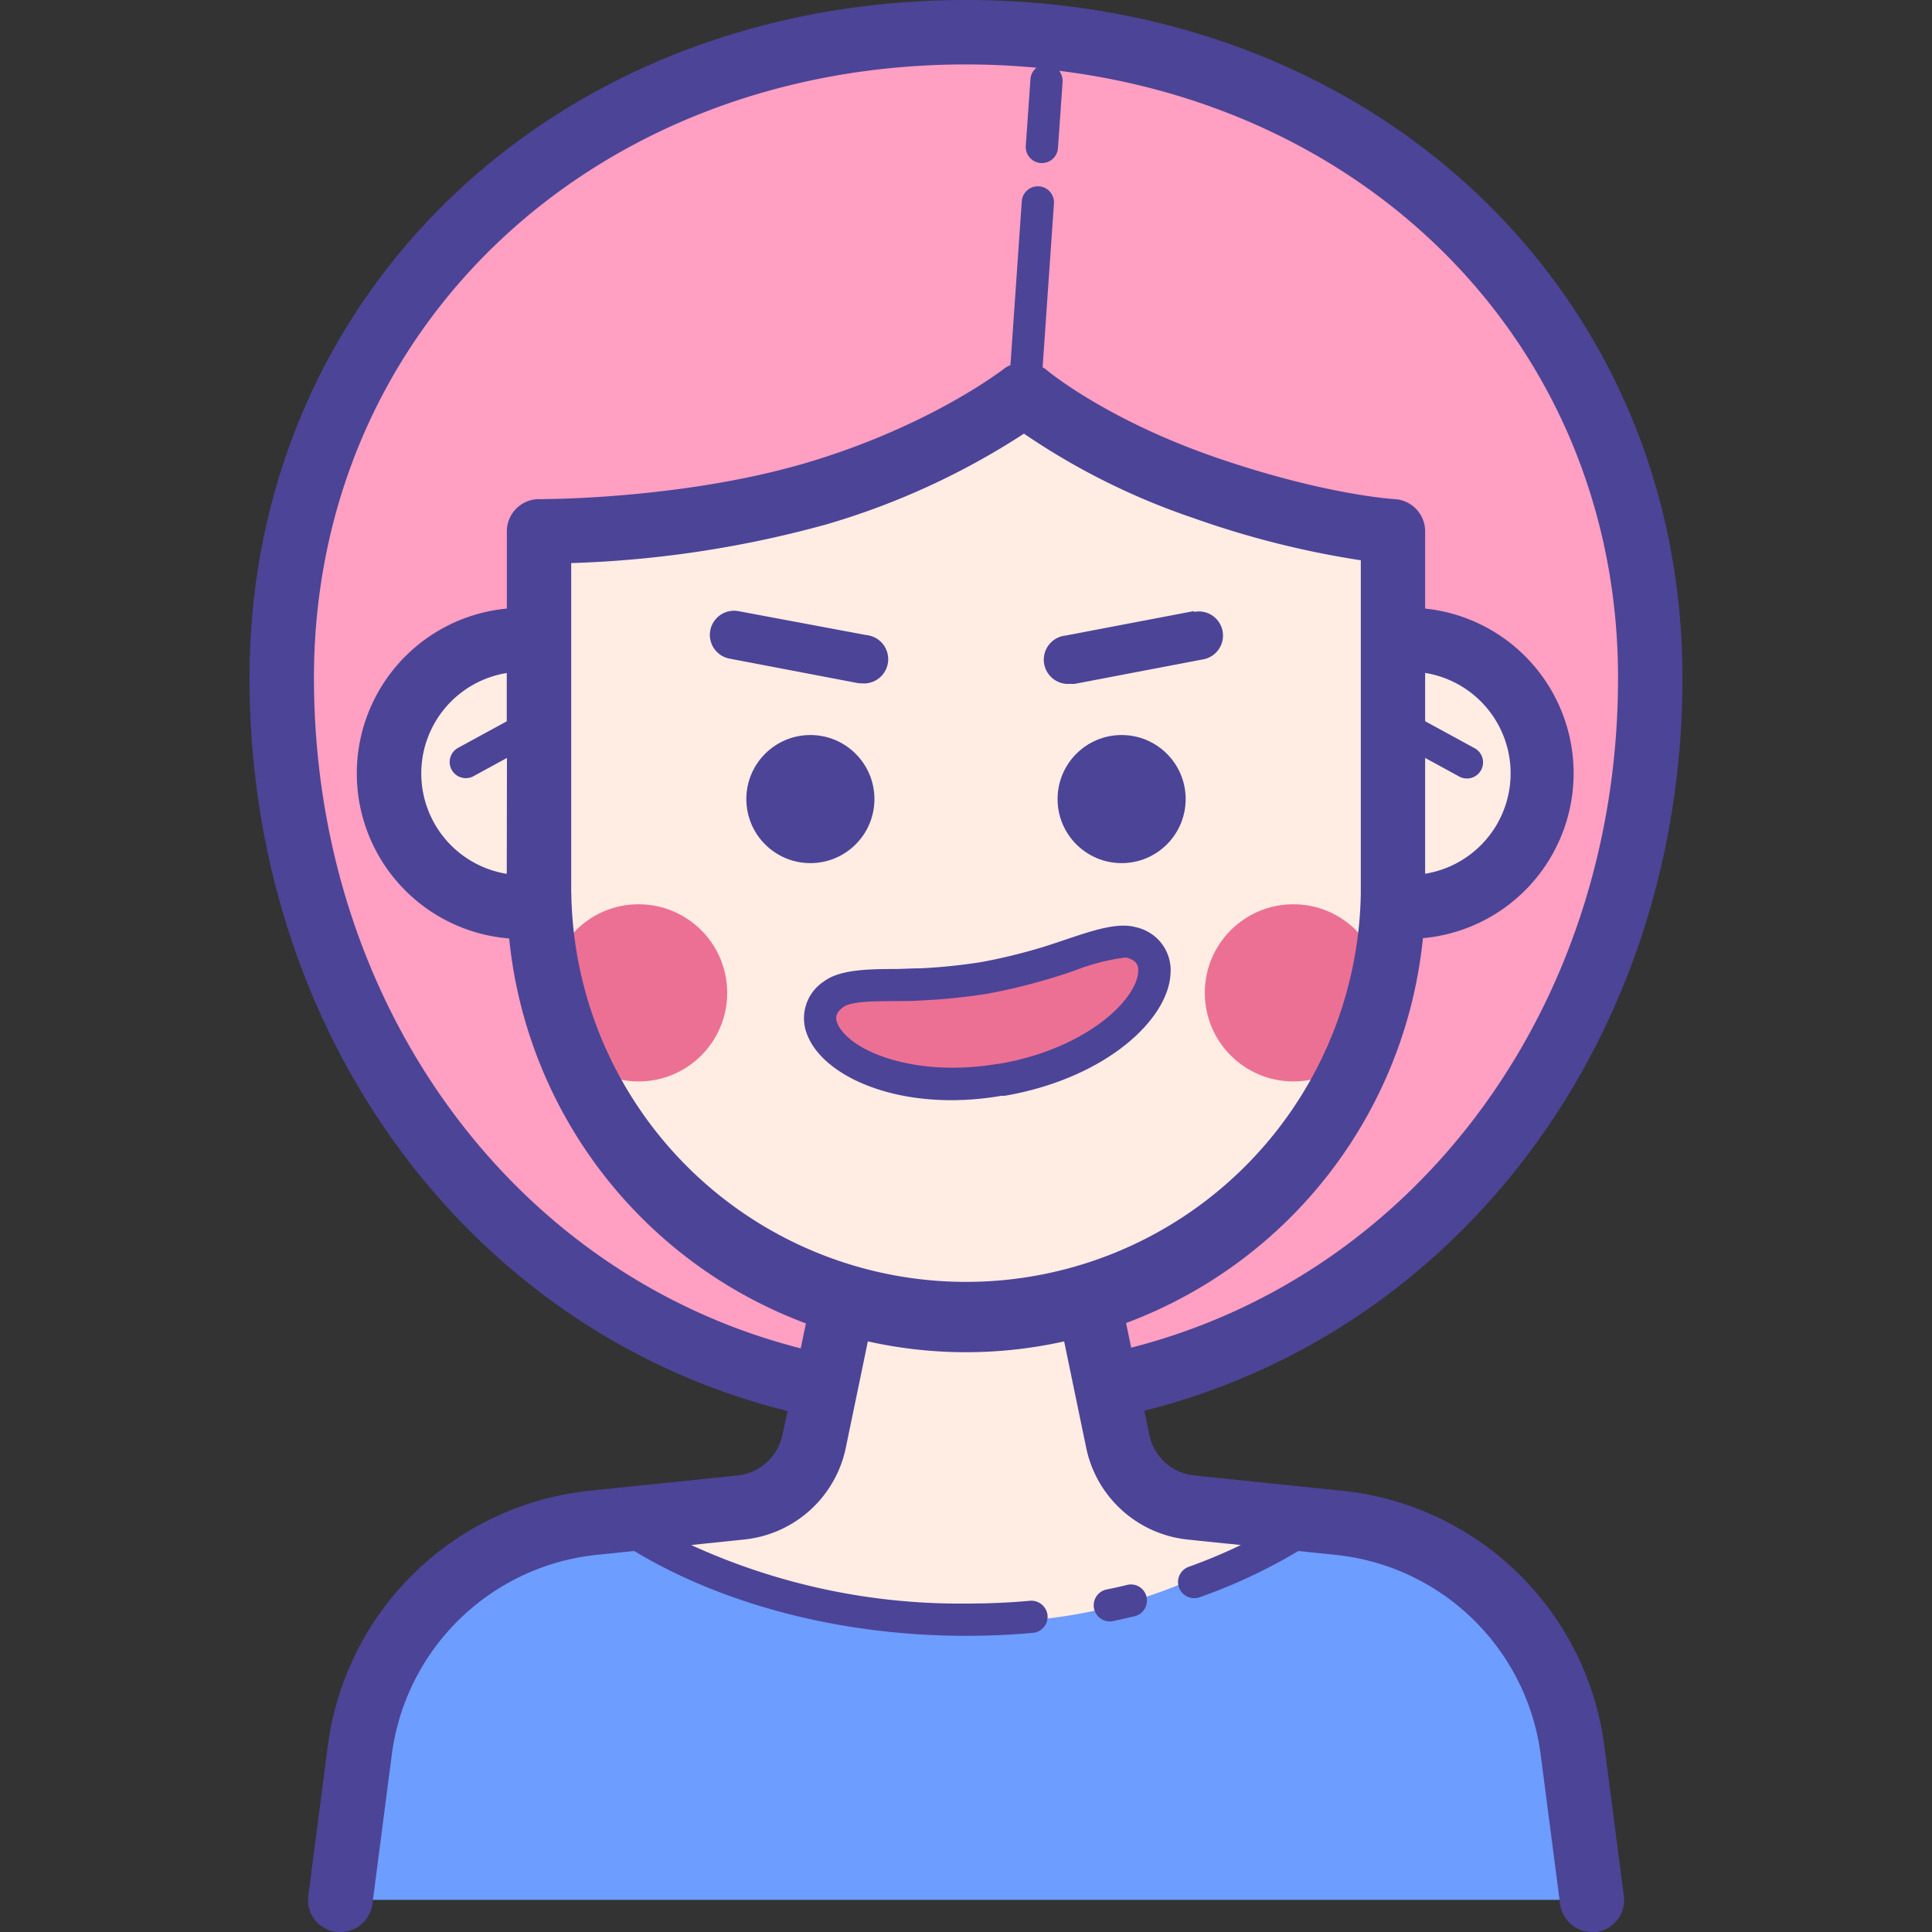 <svg id="图层_1" data-name="图层 1" xmlns="http://www.w3.org/2000/svg" viewBox="0 0 200 200"><rect x="0" y="0" width="200" height="200" fill="#333333" stroke="none"/><title>人物插画01</title><path d="M81.67,143.33S14.92,115,31.17,57.92c0,0,10.92-57.5,73.83-53.33s68.75,52.92,64.58,75.83-18.75,57.5-53.33,62.5Z" style="fill:#ff9fc2"/><path d="M86.67,136h26l5.83,18.13,16,2.5v9.17s-11.88,5.83-34.38,6.88-38.12-14.17-38.12-14.17l20.62-3.75Z" style="fill:#ffece3"/><path d="M45.28,163.89c-8.33,9.72-10,32.78-10,32.78H163.61s1.94-20.28-9.17-31.11c-5.48-5.34-13.65-7.58-20.54-8.47,0,0-11.82,10.83-31.82,10.83-23.54,0-37.29-10.21-37.29-10.21A19.1,19.1,0,0,0,45.28,163.89Z" style="fill:#6c9dff"/><path d="M148.19,69a11.12,11.12,0,0,0-3.19.52V53.33l-18.89-3.06-20-7.91L80.83,50.83l-23.75,2.5-.16,16.14a11.24,11.24,0,1,0-.2,20.34l-.06,6s4.58,41.67,44.58,41.67c31.67,0,43.75-39.17,43.75-39.17V91a11.12,11.12,0,0,0,3.19.52,11.25,11.25,0,0,0,0-22.5Z" style="fill:#ffece3"/><path d="M102.45,101.4c6.19-.85,14.25-4.59,16.19-1.52s-4,11.27-14.39,12.71-21.74-5.18-17.74-9.7C88.9,100.17,102.45,101.4,102.45,101.4Z" style="fill:#ec7094"/><circle cx="133.89" cy="102.78" r="9.17" style="fill:#ec7094"/><circle cx="66.11" cy="102.78" r="9.17" style="fill:#ec7094"/><path d="M123.59,63.26l-13.26,2.53a2.5,2.5,0,0,0,.47,5,2.34,2.34,0,0,0,.47,0l13.26-2.53a2.5,2.5,0,1,0-.94-4.91Z" style="fill:#4c4497"/><path d="M89.2,70.74a2.5,2.5,0,0,0,.47-5L76.41,63.26a2.5,2.5,0,0,0-.94,4.91L88.73,70.7A2.34,2.34,0,0,0,89.2,70.74Z" style="fill:#4c4497"/><circle cx="83.89" cy="82.72" r="6.63" style="fill:#4c4497"/><circle cx="116.11" cy="82.72" r="6.63" style="fill:#4c4497"/><path d="M138.83,154.31l-15.18-1.57a5.32,5.32,0,0,1-4.68-4.23l-.51-2.47c32.94-8.26,55.71-39,55.71-75.87C174.17,30.17,142.28,0,100,0S25.83,30.17,25.83,70.17c0,37,22.79,67.73,55.7,75.9L81,148.51a5.32,5.32,0,0,1-4.68,4.23l-15.18,1.57a30.53,30.53,0,0,0-27.22,26.53l-2,15.39A3.33,3.33,0,0,0,34.82,200l.43,0a3.33,3.33,0,0,0,3.3-2.9l2-15.39a23.89,23.89,0,0,1,21.3-20.76l3.8-.39c9.33,5.61,21.58,8.78,34.35,8.78,2.33,0,4.66-.1,6.93-.31a1.67,1.67,0,0,0,1.51-1.81,1.69,1.69,0,0,0-1.81-1.51c-2.17.2-4.4.29-6.63.29a66.84,66.84,0,0,1-28.45-6.06l5.49-.57a12,12,0,0,0,10.52-9.51l2.28-11a46.64,46.64,0,0,0,20.32,0l2.28,11A12,12,0,0,0,123,159.38l5.45.56a55.65,55.65,0,0,1-5.4,2.26,1.67,1.67,0,0,0,.56,3.24,1.65,1.65,0,0,0,.56-.09,56.26,56.26,0,0,0,10.23-4.79l3.79.39a23.89,23.89,0,0,1,21.31,20.76l2,15.39a3.33,3.33,0,0,0,3.3,2.9l.43,0a3.33,3.33,0,0,0,2.87-3.73l-2-15.39A30.53,30.53,0,0,0,138.83,154.31ZM59.13,92.47V58.29a112,112,0,0,0,26.4-4A76.92,76.92,0,0,0,106,44.89a71.91,71.91,0,0,0,17.46,8.71A94.54,94.54,0,0,0,140.87,58V92.47a40.87,40.87,0,0,1-81.73,0Zm88.16,4.65A17.14,17.14,0,0,0,147.53,63V55a3.34,3.34,0,0,0-3.16-3.33c-.07,0-7.38-.45-18.69-4.38s-17.39-9-17.45-9.09a3.12,3.12,0,0,0-.3-.17l1.17-16.9a1.67,1.67,0,1,0-3.33-.23l-1.17,16.9a3.21,3.21,0,0,0-.61.33c-.07.06-7.57,5.92-20.37,9.74-12.47,3.71-26.46,3.8-27.71,3.8H55.8A3.33,3.33,0,0,0,52.47,55v8a17.14,17.14,0,0,0,.24,34.15A47.6,47.6,0,0,0,83.43,137l-.54,2.58C53.1,132,32.5,103.92,32.5,70.17c0-36.2,29-63.5,67.5-63.5,2.48,0,4.91.12,7.3.34a1.67,1.67,0,0,0-.63,1.21l-.48,6.88a1.67,1.67,0,0,0,1.55,1.78h.12a1.67,1.67,0,0,0,1.66-1.55L110,8.45a1.66,1.66,0,0,0-.36-1.12c33.57,4.15,57.86,29.74,57.86,62.84,0,33.71-20.58,61.72-50.4,69.34l-.53-2.55A47.6,47.6,0,0,0,147.3,97.12Zm.24-18.66,3.48,1.9a1.67,1.67,0,1,0,1.6-2.93l-5.08-2.77v-5a10.53,10.53,0,0,1,0,20.79Zm-95.07,12a10.53,10.53,0,0,1,0-20.79v5l-5.08,2.77A1.67,1.67,0,0,0,49,80.36l3.48-1.9Z" style="fill:#4c4497"/><path d="M116.69,164.07c-.73.18-1.47.34-2.21.49a1.67,1.67,0,0,0,.66,3.27c.78-.16,1.56-.34,2.32-.52a1.67,1.67,0,0,0,1.23-2A1.65,1.65,0,0,0,116.69,164.07Z" style="fill:#4c4497"/><path d="M117.65,96c-1.92-.56-4.47.3-7.44,1.3-.81.27-1.62.55-2.42.79a58.71,58.71,0,0,1-6.18,1.5,58.8,58.8,0,0,1-6.3.65c-.82,0-1.67.05-2.52.07-3.14,0-5.86.09-7.46,1.26a4.56,4.56,0,0,0-1.7,5.71c1.52,3.61,7.26,6.61,14.84,6.61a30.56,30.56,0,0,0,5.23-.46,1.65,1.65,0,0,0,.34,0c10.36-1.8,16.85-7.81,17.13-12.58A4.56,4.56,0,0,0,117.65,96Zm-14.23,14.11c-9,1.54-15.6-1.47-16.72-4.14-.21-.51-.29-1.07.6-1.72s3.53-.59,5.55-.62c.89,0,1.78,0,2.64-.07a60.79,60.79,0,0,0,6.72-.69,61.13,61.13,0,0,0,6.55-1.59c.82-.24,1.68-.53,2.52-.82a21.83,21.83,0,0,1,5-1.31,1.47,1.47,0,0,1,.41,0c1.05.31,1.17.87,1.14,1.42C117.66,103.52,112.45,108.57,103.42,110.13Z" style="fill:#4c4497"/></svg>